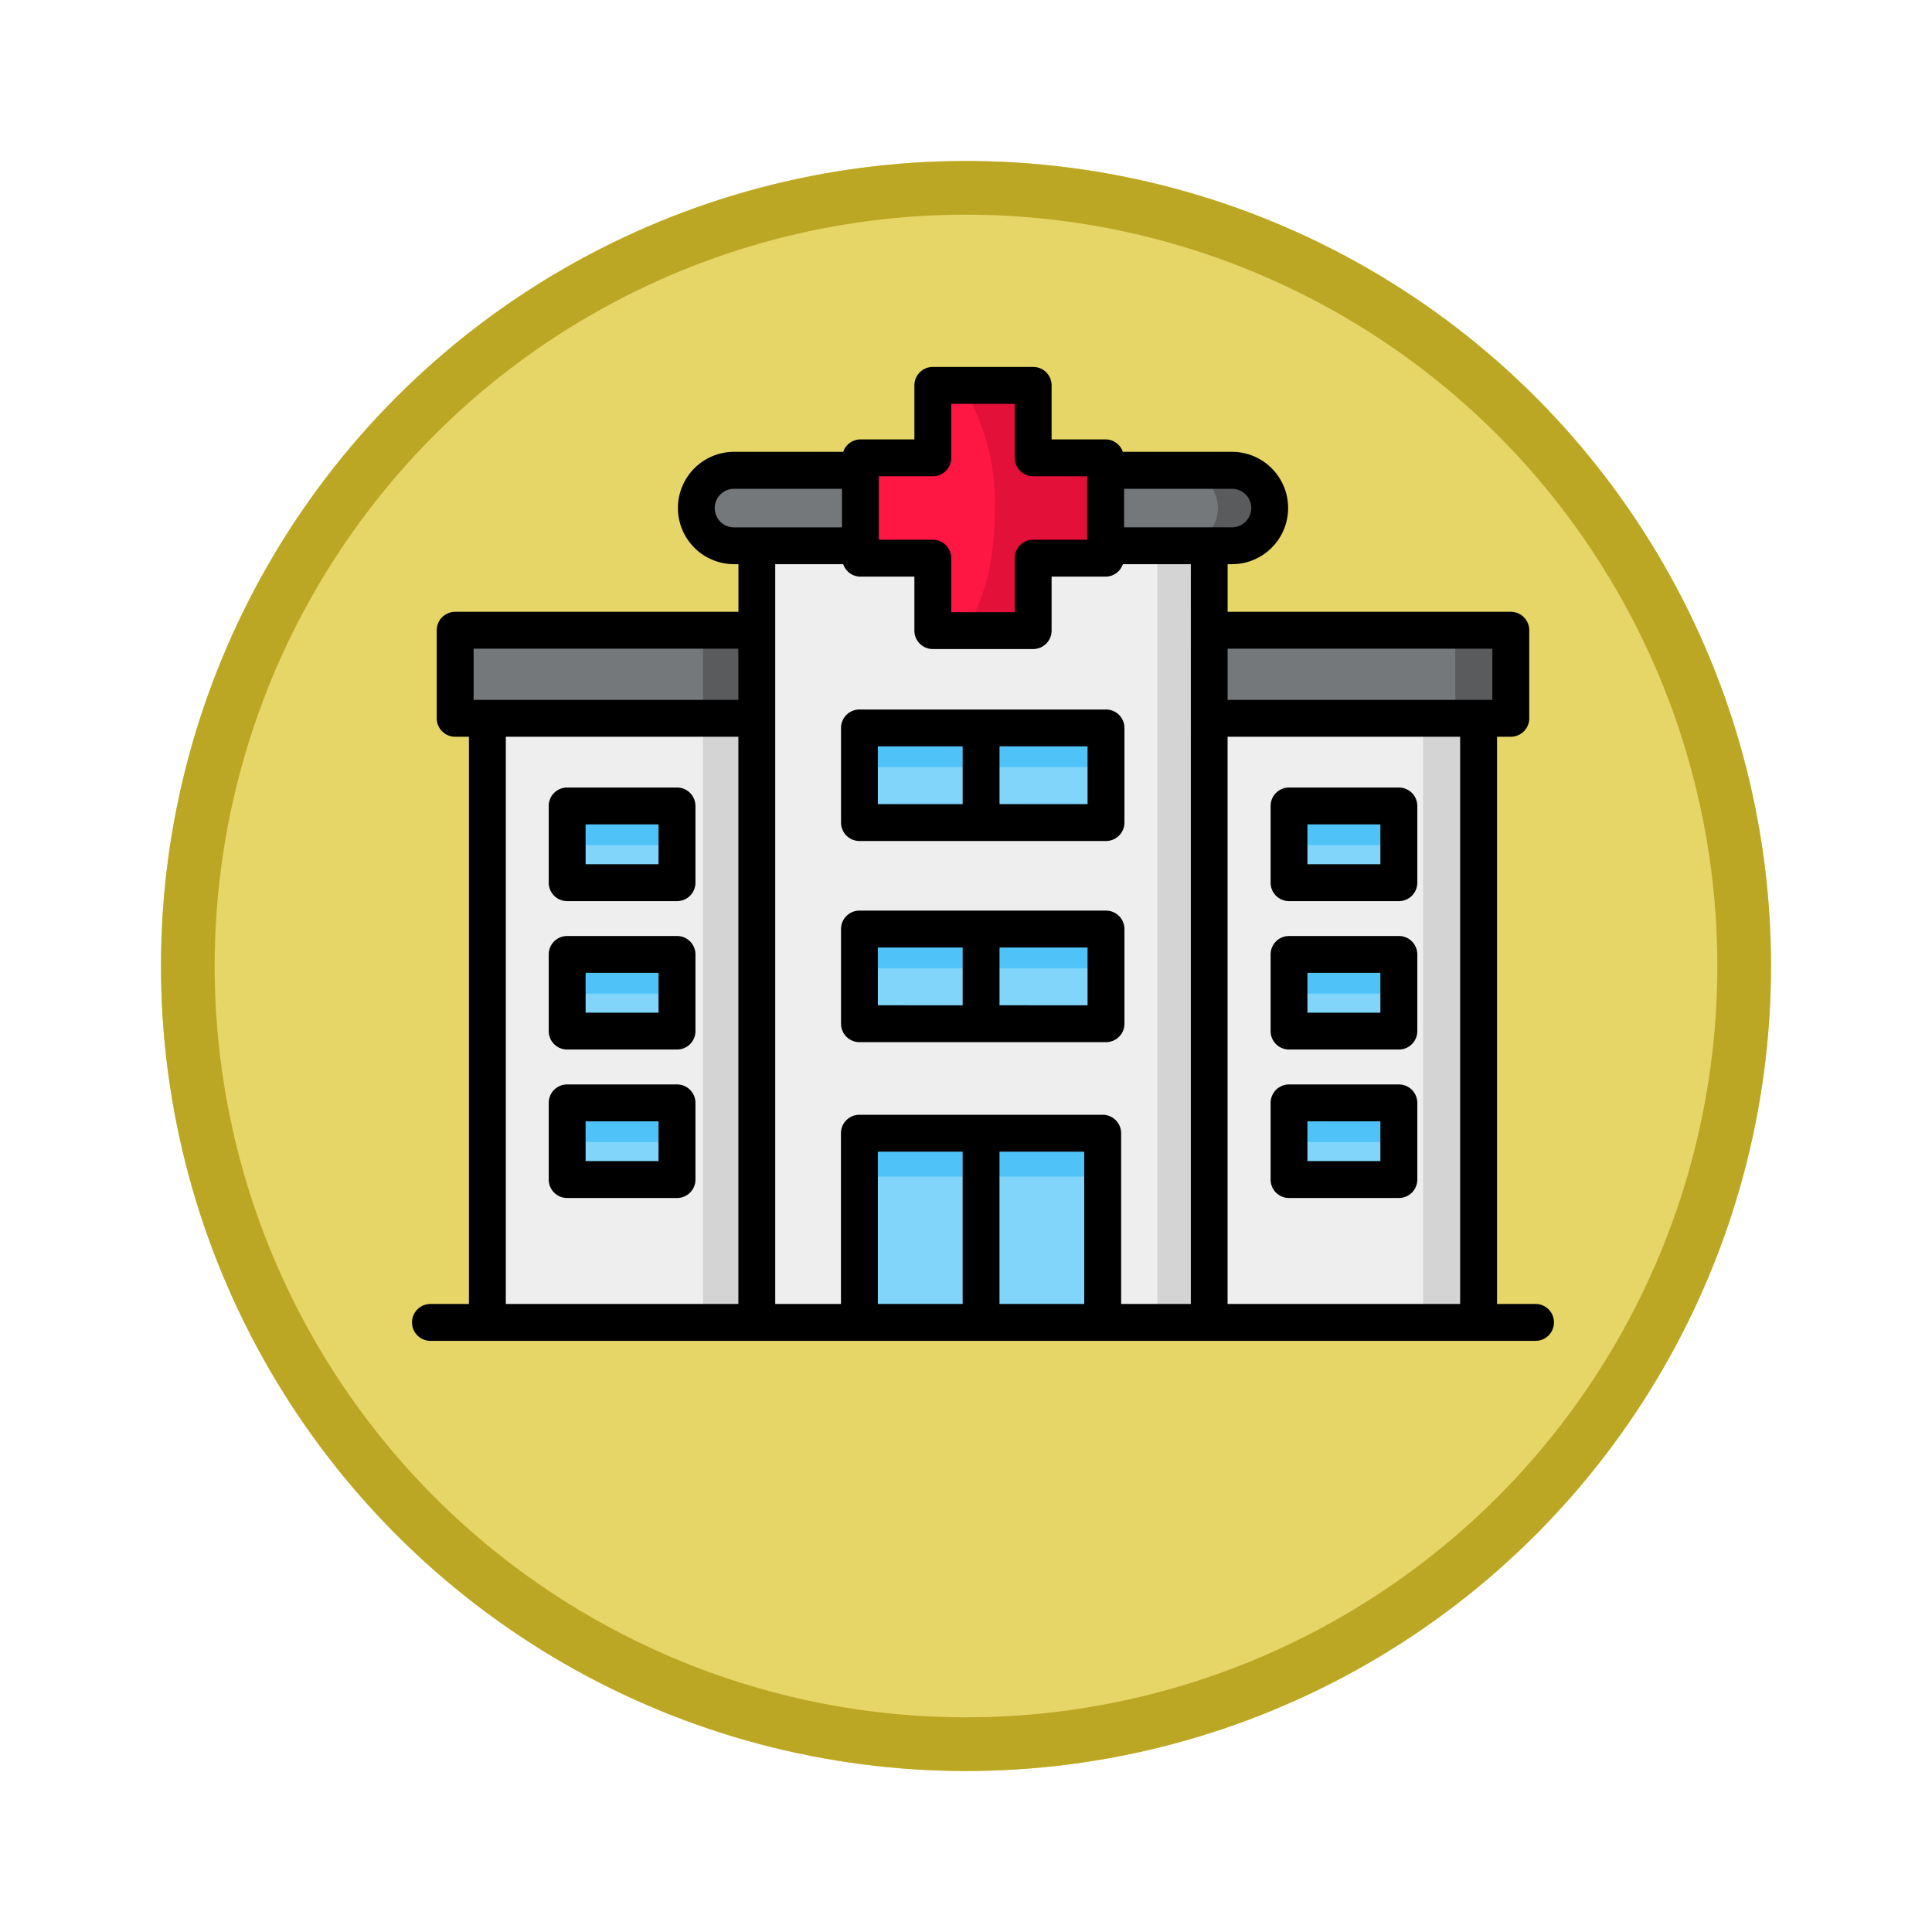 <svg xmlns="http://www.w3.org/2000/svg" xmlns:xlink="http://www.w3.org/1999/xlink" width="108" height="108" viewBox="0 0 108 108">
  <defs>
    <filter id="Fondo" x="0" y="0" width="108" height="108" filterUnits="userSpaceOnUse">
      <feOffset dy="3" input="SourceAlpha"/>
      <feGaussianBlur stdDeviation="3" result="blur"/>
      <feFlood flood-opacity="0.161"/>
      <feComposite operator="in" in2="blur"/>
      <feComposite in="SourceGraphic"/>
    </filter>
  </defs>
  <g id="Icono" transform="translate(8.5 -689)">
    <g transform="matrix(1, 0, 0, 1, -8.5, 689)" filter="url(#Fondo)">
      <g id="Fondo-2" data-name="Fondo" transform="translate(9 6)" fill="#e6d567" stroke="#bca724" stroke-width="3">
        <circle cx="45" cy="45" r="45" stroke="none"/>
        <circle cx="45" cy="45" r="43.5" fill="none"/>
      </g>
    </g>
    <g id="_x30_5_hospital" transform="translate(13.5 703.924)">
      <g id="Grupo_1151715" data-name="Grupo 1151715" transform="translate(1 5.588)">
        <g id="Grupo_1151675" data-name="Grupo 1151675" transform="translate(2.445 14.72)">
          <path id="Trazado_986407" data-name="Trazado 986407" d="M3.372,19.871v4.921h16.86V19.871Z" transform="translate(-3.372 -19.871)" fill="#74787a" fill-rule="evenodd"/>
        </g>
        <g id="Grupo_1151676" data-name="Grupo 1151676" transform="translate(4.244 19.641)">
          <rect id="Rectángulo_408221" data-name="Rectángulo 408221" width="15.061" height="33.77" fill="#eee"/>
        </g>
        <g id="Grupo_1151677" data-name="Grupo 1151677" transform="translate(8.705 24.54)">
          <rect id="Rectángulo_408222" data-name="Rectángulo 408222" width="6.139" height="4.29" fill="#81d4fa"/>
        </g>
        <g id="Grupo_1151678" data-name="Grupo 1151678" transform="translate(8.705 32.842)">
          <rect id="Rectángulo_408223" data-name="Rectángulo 408223" width="6.139" height="4.286" fill="#81d4fa"/>
        </g>
        <g id="Grupo_1151679" data-name="Grupo 1151679" transform="translate(8.705 41.14)">
          <rect id="Rectángulo_408224" data-name="Rectángulo 408224" width="6.139" height="4.29" fill="#81d4fa"/>
        </g>
        <g id="Grupo_1151680" data-name="Grupo 1151680" transform="translate(19.305 9.995)">
          <path id="Trazado_986408" data-name="Trazado 986408" d="M19.731,24.932V58.7h25.29V15.287H19.731v9.645Z" transform="translate(-19.731 -15.287)" fill="#eee" fill-rule="evenodd"/>
        </g>
        <g id="Grupo_1151681" data-name="Grupo 1151681" transform="translate(25.041 31.424)">
          <rect id="Rectángulo_408225" data-name="Rectángulo 408225" width="6.802" height="5.291" fill="#81d4fa"/>
        </g>
        <g id="Grupo_1151682" data-name="Grupo 1151682" transform="translate(31.843 31.424)">
          <rect id="Rectángulo_408226" data-name="Rectángulo 408226" width="6.983" height="5.291" fill="#81d4fa"/>
        </g>
        <g id="Grupo_1151683" data-name="Grupo 1151683" transform="translate(31.843 20.179)">
          <rect id="Rectángulo_408227" data-name="Rectángulo 408227" width="6.983" height="5.291" fill="#81d4fa"/>
        </g>
        <g id="Grupo_1151684" data-name="Grupo 1151684" transform="translate(25.041 20.179)">
          <rect id="Rectángulo_408228" data-name="Rectángulo 408228" width="6.802" height="5.291" fill="#81d4fa"/>
        </g>
        <g id="Grupo_1151685" data-name="Grupo 1151685" transform="translate(25.098 1.031)">
          <path id="Trazado_986409" data-name="Trazado 986409" d="M29.4,16.248V20.3h5.608V16.248h4.051V10.64H35.008V6.589H29.4V10.64H25.352v5.608Z" transform="translate(-25.352 -6.589)" fill="#ff1744" fill-rule="evenodd"/>
        </g>
        <g id="Grupo_1151686" data-name="Grupo 1151686" transform="translate(15.924 5.777)">
          <path id="Trazado_986410" data-name="Trazado 986410" d="M18.56,11.193a2.109,2.109,0,0,0,0,4.219h7.065V11.193H18.56Z" transform="translate(-16.45 -11.193)" fill="#74787a" fill-rule="evenodd"/>
        </g>
        <g id="Grupo_1151687" data-name="Grupo 1151687" transform="translate(38.805 5.777)">
          <path id="Trazado_986411" data-name="Trazado 986411" d="M38.651,11.193v4.219h7.062a2.109,2.109,0,1,0,0-4.219H38.651Z" transform="translate(-38.651 -11.193)" fill="#74787a" fill-rule="evenodd"/>
        </g>
        <g id="Grupo_1151688" data-name="Grupo 1151688" transform="translate(44.595 14.72)">
          <path id="Trazado_986412" data-name="Trazado 986412" d="M44.269,19.871v4.921h16.86V19.871Z" transform="translate(-44.269 -19.871)" fill="#74787a" fill-rule="evenodd"/>
        </g>
        <g id="Grupo_1151689" data-name="Grupo 1151689" transform="translate(44.595 19.641)">
          <rect id="Rectángulo_408229" data-name="Rectángulo 408229" width="15.061" height="33.77" fill="#eee"/>
        </g>
        <g id="Grupo_1151690" data-name="Grupo 1151690" transform="translate(49.056 24.54)">
          <rect id="Rectángulo_408230" data-name="Rectángulo 408230" width="6.139" height="4.29" fill="#81d4fa"/>
        </g>
        <g id="Grupo_1151691" data-name="Grupo 1151691" transform="translate(49.056 32.842)">
          <rect id="Rectángulo_408231" data-name="Rectángulo 408231" width="6.139" height="4.286" fill="#81d4fa"/>
        </g>
        <g id="Grupo_1151692" data-name="Grupo 1151692" transform="translate(49.056 41.14)">
          <rect id="Rectángulo_408232" data-name="Rectángulo 408232" width="6.139" height="4.29" fill="#81d4fa"/>
        </g>
        <g id="Grupo_1151693" data-name="Grupo 1151693" transform="translate(16.298 19.641)">
          <rect id="Rectángulo_408233" data-name="Rectángulo 408233" width="3.007" height="33.77" fill="#d4d4d4"/>
        </g>
        <g id="Grupo_1151694" data-name="Grupo 1151694" transform="translate(16.298 14.72)">
          <rect id="Rectángulo_408234" data-name="Rectángulo 408234" width="3.007" height="4.921" fill="#5a5b5c"/>
        </g>
        <g id="Grupo_1151695" data-name="Grupo 1151695" transform="translate(58.351 14.72)">
          <path id="Trazado_986413" data-name="Trazado 986413" d="M57.616,19.871v4.921h3.1V19.871Z" transform="translate(-57.616 -19.871)" fill="#5a5b5c" fill-rule="evenodd"/>
        </g>
        <g id="Grupo_1151696" data-name="Grupo 1151696" transform="translate(56.552 19.641)">
          <path id="Trazado_986414" data-name="Trazado 986414" d="M55.871,24.645v33.77h3.1V24.645h-3.1Z" transform="translate(-55.871 -24.645)" fill="#d4d4d4" fill-rule="evenodd"/>
        </g>
        <g id="Grupo_1151697" data-name="Grupo 1151697" transform="translate(42.97 5.777)">
          <path id="Trazado_986415" data-name="Trazado 986415" d="M44.805,13.3a2.118,2.118,0,0,1-2.095,2.109h2.879a2.109,2.109,0,1,0,0-4.219h-2.9A2.117,2.117,0,0,1,44.805,13.3Z" transform="translate(-42.693 -11.193)" fill="#5a5b5c" fill-rule="evenodd"/>
        </g>
        <g id="Grupo_1151698" data-name="Grupo 1151698" transform="translate(41.698 9.995)">
          <path id="Trazado_986416" data-name="Trazado 986416" d="M41.458,15.287V58.7h2.9V15.287h-2.9Z" transform="translate(-41.458 -15.287)" fill="#d4d4d4" fill-rule="evenodd"/>
        </g>
        <g id="Grupo_1151699" data-name="Grupo 1151699" transform="translate(8.705 24.54)">
          <rect id="Rectángulo_408235" data-name="Rectángulo 408235" width="6.139" height="2.188" fill="#4fc3f7"/>
        </g>
        <g id="Grupo_1151700" data-name="Grupo 1151700" transform="translate(8.705 32.842)">
          <rect id="Rectángulo_408236" data-name="Rectángulo 408236" width="6.139" height="2.188" fill="#4fc3f7"/>
        </g>
        <g id="Grupo_1151701" data-name="Grupo 1151701" transform="translate(8.705 41.14)">
          <rect id="Rectángulo_408237" data-name="Rectángulo 408237" width="6.139" height="2.188" fill="#4fc3f7"/>
        </g>
        <g id="Grupo_1151702" data-name="Grupo 1151702" transform="translate(25.041 31.424)">
          <rect id="Rectángulo_408238" data-name="Rectángulo 408238" width="6.802" height="2.188" fill="#4fc3f7"/>
        </g>
        <g id="Grupo_1151703" data-name="Grupo 1151703" transform="translate(31.843 31.424)">
          <rect id="Rectángulo_408239" data-name="Rectángulo 408239" width="6.983" height="2.188" fill="#4fc3f7"/>
        </g>
        <g id="Grupo_1151704" data-name="Grupo 1151704" transform="translate(31.843 20.179)">
          <rect id="Rectángulo_408240" data-name="Rectángulo 408240" width="6.983" height="2.188" fill="#4fc3f7"/>
        </g>
        <g id="Grupo_1151705" data-name="Grupo 1151705" transform="translate(25.041 20.179)">
          <rect id="Rectángulo_408241" data-name="Rectángulo 408241" width="6.802" height="2.188" fill="#4fc3f7"/>
        </g>
        <g id="Grupo_1151706" data-name="Grupo 1151706" transform="translate(49.056 24.54)">
          <rect id="Rectángulo_408242" data-name="Rectángulo 408242" width="6.139" height="2.188" fill="#4fc3f7"/>
        </g>
        <g id="Grupo_1151707" data-name="Grupo 1151707" transform="translate(49.056 32.842)">
          <rect id="Rectángulo_408243" data-name="Rectángulo 408243" width="6.139" height="2.188" fill="#4fc3f7"/>
        </g>
        <g id="Grupo_1151708" data-name="Grupo 1151708" transform="translate(49.056 41.14)">
          <rect id="Rectángulo_408244" data-name="Rectángulo 408244" width="6.139" height="2.188" fill="#4fc3f7"/>
        </g>
        <g id="Grupo_1151709" data-name="Grupo 1151709" transform="translate(30.767 1.031)">
          <path id="Trazado_986417" data-name="Trazado 986417" d="M30.852,6.589A12.5,12.5,0,0,1,32.694,13.6a16.469,16.469,0,0,1-.114,1.949A11.555,11.555,0,0,1,31.066,20.3h3.773V16.248H38.89V10.64H34.839V6.589Z" transform="translate(-30.852 -6.589)" fill="#e3103a" fill-rule="evenodd"/>
        </g>
        <g id="Grupo_1151710" data-name="Grupo 1151710" transform="translate(25.041 42.836)">
          <rect id="Rectángulo_408245" data-name="Rectángulo 408245" width="6.802" height="10.575" fill="#81d4fa"/>
        </g>
        <g id="Grupo_1151711" data-name="Grupo 1151711" transform="translate(31.843 42.836)">
          <rect id="Rectángulo_408246" data-name="Rectángulo 408246" width="6.798" height="10.575" fill="#81d4fa"/>
        </g>
        <g id="Grupo_1151712" data-name="Grupo 1151712" transform="translate(25.041 42.836)">
          <rect id="Rectángulo_408247" data-name="Rectángulo 408247" width="6.802" height="2.426" fill="#4fc3f7"/>
        </g>
        <g id="Grupo_1151713" data-name="Grupo 1151713" transform="translate(31.843 42.836)">
          <rect id="Rectángulo_408248" data-name="Rectángulo 408248" width="6.798" height="2.426" fill="#4fc3f7"/>
        </g>
        <g id="Grupo_1151714" data-name="Grupo 1151714">
          <path id="Trazado_986418" data-name="Trazado 986418" d="M25.328,42.43H39.112A1.03,1.03,0,0,0,40.143,41.4V36.108a1.03,1.03,0,0,0-1.031-1.031H25.328A1.03,1.03,0,0,0,24.3,36.108V41.4A1.03,1.03,0,0,0,25.328,42.43Zm12.754-2.061H33.16v-3.23h4.922v3.23Zm-11.724-3.23H31.1v3.23H26.358Z" transform="translate(-0.286 -4.685)"/>
          <path id="Trazado_986419" data-name="Trazado 986419" d="M54.767,36.454h-6.14A1.03,1.03,0,0,0,47.6,37.484V41.77A1.03,1.03,0,0,0,48.627,42.8h6.14A1.03,1.03,0,0,0,55.8,41.77V37.484A1.03,1.03,0,0,0,54.767,36.454ZM53.736,40.74H49.658V38.515h4.078Z" transform="translate(0.428 -4.643)"/>
          <path id="Trazado_986420" data-name="Trazado 986420" d="M54.767,44.505h-6.14A1.03,1.03,0,0,0,47.6,45.536v4.286a1.03,1.03,0,0,0,1.031,1.031h6.14A1.03,1.03,0,0,0,55.8,49.822V45.536A1.03,1.03,0,0,0,54.767,44.505Zm-1.031,4.286H49.658V46.567h4.078Z" transform="translate(0.428 -4.396)"/>
          <path id="Trazado_986421" data-name="Trazado 986421" d="M25.328,31.519H39.112a1.03,1.03,0,0,0,1.031-1.031V25.2a1.03,1.03,0,0,0-1.031-1.031H25.328A1.03,1.03,0,0,0,24.3,25.2v5.291A1.03,1.03,0,0,0,25.328,31.519Zm12.754-2.061H33.16v-3.23h4.922v3.23Zm-11.724-3.23H31.1v3.23H26.358Z" transform="translate(-0.286 -5.019)"/>
          <path id="Trazado_986422" data-name="Trazado 986422" d="M54.767,28.4h-6.14A1.03,1.03,0,0,0,47.6,29.429v4.29a1.03,1.03,0,0,0,1.031,1.031h6.14A1.03,1.03,0,0,0,55.8,33.719v-4.29A1.03,1.03,0,0,0,54.767,28.4Zm-1.031,4.29H49.658V30.46h4.078Z" transform="translate(0.428 -4.889)"/>
          <path id="Trazado_986423" data-name="Trazado 986423" d="M15.616,36.454H9.477a1.03,1.03,0,0,0-1.031,1.031V41.77A1.03,1.03,0,0,0,9.477,42.8h6.14a1.03,1.03,0,0,0,1.031-1.031V37.484A1.03,1.03,0,0,0,15.616,36.454ZM14.586,40.74H10.508V38.515h4.078Z" transform="translate(-0.772 -4.643)"/>
          <path id="Trazado_986424" data-name="Trazado 986424" d="M15.616,44.505H9.477a1.03,1.03,0,0,0-1.031,1.031v4.286a1.03,1.03,0,0,0,1.031,1.031h6.14a1.03,1.03,0,0,0,1.031-1.031V45.536A1.03,1.03,0,0,0,15.616,44.505Zm-1.031,4.286H10.508V46.567h4.078Z" transform="translate(-0.772 -4.396)"/>
          <path id="Trazado_986425" data-name="Trazado 986425" d="M15.616,28.4H9.477a1.03,1.03,0,0,0-1.031,1.031v4.29A1.03,1.03,0,0,0,9.477,34.75h6.14a1.03,1.03,0,0,0,1.031-1.031v-4.29A1.03,1.03,0,0,0,15.616,28.4Zm-1.031,4.29H10.508V30.46h4.078Z" transform="translate(-0.772 -4.889)"/>
          <path id="Trazado_986426" data-name="Trazado 986426" d="M63.869,57.969H61.686V26.26h.769a1.03,1.03,0,0,0,1.031-1.031V20.308a1.03,1.03,0,0,0-1.031-1.031H46.625V16.614h.242a3.14,3.14,0,1,0,0-6.28h-6.1a1.021,1.021,0,0,0-.963-.695H36.785V6.619a1.03,1.03,0,0,0-1.031-1.031H30.146a1.03,1.03,0,0,0-1.031,1.031v3.02H26.1a1.021,1.021,0,0,0-.963.695h-6.1a3.14,3.14,0,1,0,0,6.28h.242v2.663H3.445a1.03,1.03,0,0,0-1.031,1.031v4.921A1.03,1.03,0,0,0,3.445,26.26h.769V57.969H2.031a1.031,1.031,0,0,0,0,2.061H63.869a1.031,1.031,0,0,0,0-2.061Zm-2.445-36.63V24.2h-14.8V21.339ZM47.948,13.474a1.082,1.082,0,0,1-1.082,1.079H40.836V12.4h6.031A1.081,1.081,0,0,1,47.948,13.474ZM30.146,11.7a1.03,1.03,0,0,0,1.031-1.031V7.65h3.547v3.02A1.03,1.03,0,0,0,35.754,11.7h3.02v3.547h-3.02a1.03,1.03,0,0,0-1.031,1.031V19.3H31.176V16.279a1.03,1.03,0,0,0-1.031-1.031H27.129V11.7ZM17.954,13.474A1.08,1.08,0,0,1,19.033,12.4h6.035v2.157H19.033A1.08,1.08,0,0,1,17.954,13.474ZM4.475,21.339h14.8V24.2H4.475Zm1.8,4.921h13V57.969h-13Zm15.061-9.645h3.8a1.021,1.021,0,0,0,.963.695h3.016v3.017a1.03,1.03,0,0,0,1.031,1.031h5.608a1.03,1.03,0,0,0,1.031-1.031V17.309h3.02a1.021,1.021,0,0,0,.963-.695h3.8V57.969H40.672V48.424a1.03,1.03,0,0,0-1.031-1.031h-13.6a1.03,1.03,0,0,0-1.031,1.031v9.544H21.336V16.614Zm5.736,32.841h4.741v8.514H27.072Zm6.8,8.514V49.455H38.61v8.514Zm12.751,0V26.26h13V57.969Z" transform="translate(-1 -5.588)"/>
        </g>
      </g>
    </g>
  </g>
</svg>
